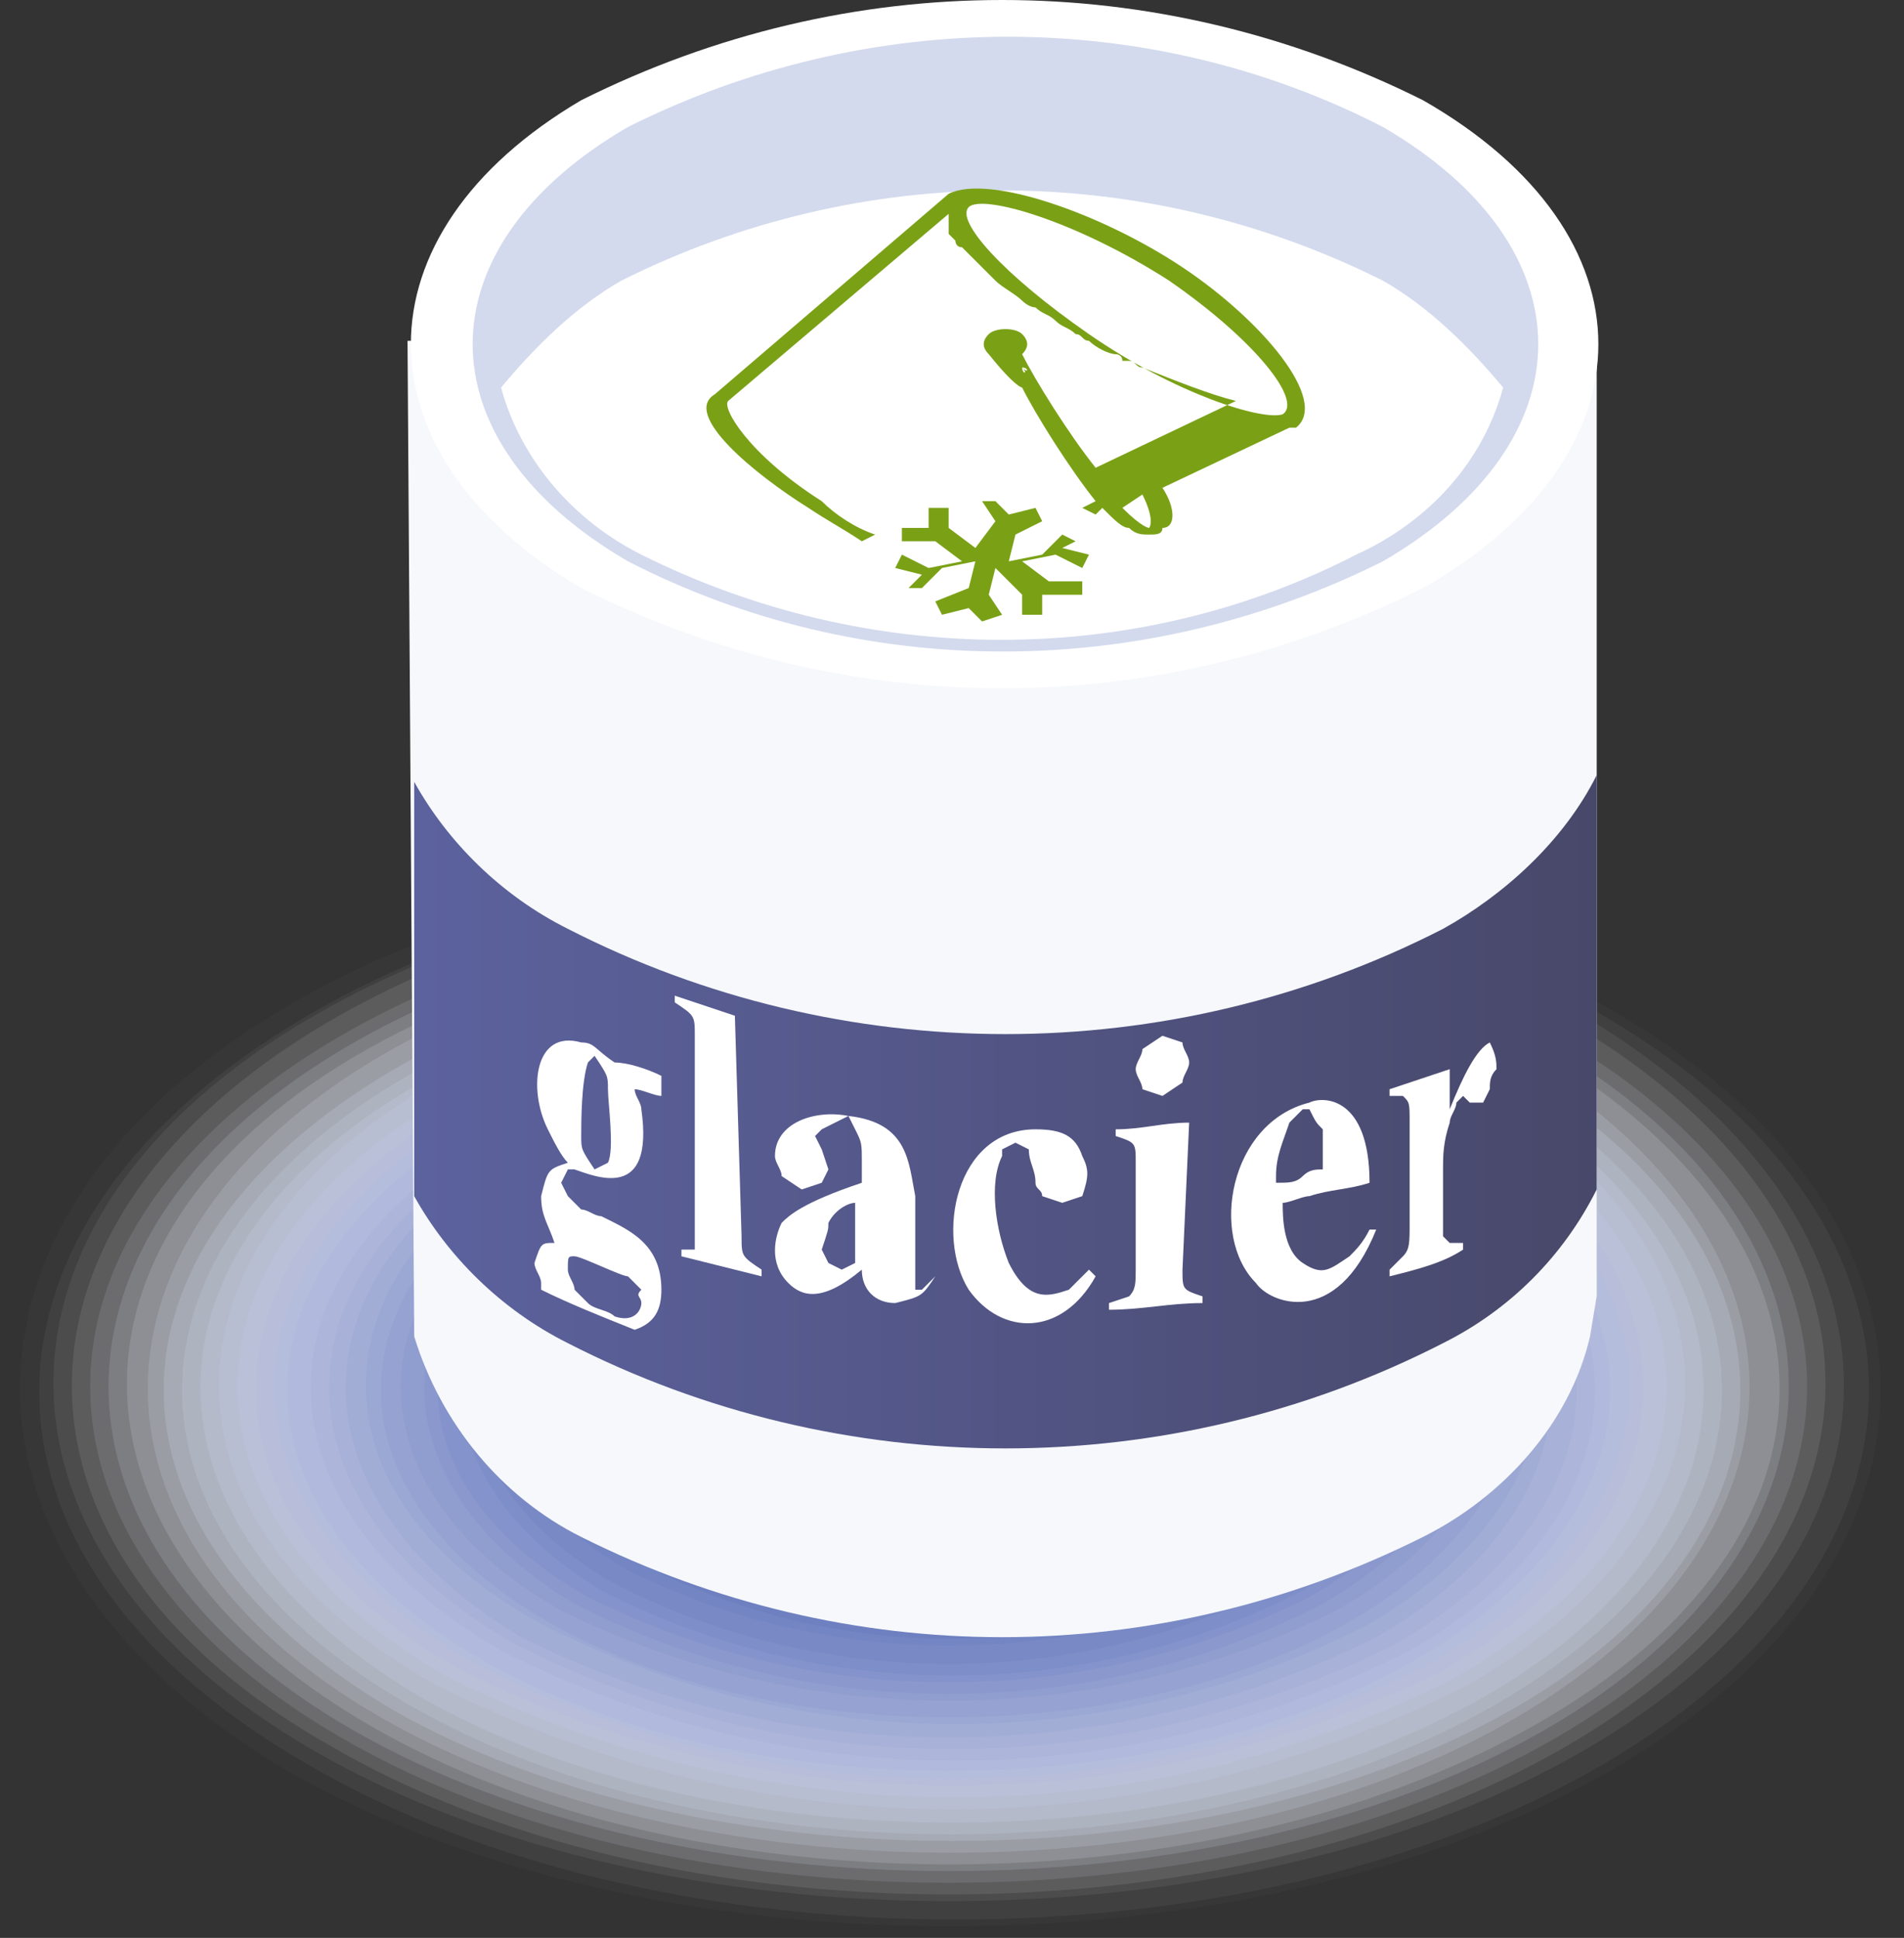<?xml version="1.0" encoding="utf-8"?>
<!-- Generator: Adobe Illustrator 26.2.1, SVG Export Plug-In . SVG Version: 6.00 Build 0)  -->
<svg version="1.1" id="图层_1" xmlns="http://www.w3.org/2000/svg" xmlns:xlink="http://www.w3.org/1999/xlink" x="0px" y="0px"
	 viewBox="0 0 28.5 29" style="enable-background:new 0 0 28.5 29;" xml:space="preserve">
<rect x="0" y="0" width="28.5" height="29" fill="#333333" stroke="none"/>
<style type="text/css">
	.st0{fill:#FFFFFF;fill-opacity:0;}
	.st1{opacity:2.000000e-02;fill:#FAFAFD;enable-background:new    ;}
	.st2{opacity:5.000000e-02;fill:#F5F6FA;enable-background:new    ;}
	.st3{opacity:7.000000e-02;fill:#EFF1F8;enable-background:new    ;}
	.st4{opacity:0.1;fill:#EAEDF6;enable-background:new    ;}
	.st5{opacity:0.12;fill:#E5E8F4;enable-background:new    ;}
	.st6{opacity:0.15;fill:#E0E3F1;enable-background:new    ;}
	.st7{opacity:0.17;fill:#DADFEF;enable-background:new    ;}
	.st8{opacity:0.2;fill:#D5DAED;enable-background:new    ;}
	.st9{opacity:0.22;fill:#D0D6EB;enable-background:new    ;}
	.st10{opacity:0.24;fill:#CBD1E8;enable-background:new    ;}
	.st11{opacity:0.27;fill:#C5CCE6;enable-background:new    ;}
	.st12{opacity:0.29;fill:#C0C8E4;enable-background:new    ;}
	.st13{opacity:0.32;fill:#BBC3E2;enable-background:new    ;}
	.st14{opacity:0.34;fill:#B6BEDF;enable-background:new    ;}
	.st15{opacity:0.37;fill:#B0BADD;enable-background:new    ;}
	.st16{opacity:0.39;fill:#ABB5DB;enable-background:new    ;}
	.st17{opacity:0.41;fill:#A6B1D8;enable-background:new    ;}
	.st18{opacity:0.44;fill:#A1ACD6;enable-background:new    ;}
	.st19{opacity:0.46;fill:#9BA7D4;enable-background:new    ;}
	.st20{opacity:0.49;fill:#96A3D2;enable-background:new    ;}
	.st21{opacity:0.51;fill:#919ECF;enable-background:new    ;}
	.st22{opacity:0.54;fill:#8C9ACD;enable-background:new    ;}
	.st23{opacity:0.56;fill:#8695CB;enable-background:new    ;}
	.st24{opacity:0.59;fill:#8190C9;enable-background:new    ;}
	.st25{opacity:0.61;fill:#7C8CC6;enable-background:new    ;}
	.st26{opacity:0.63;fill:#7787C4;enable-background:new    ;}
	.st27{opacity:0.66;fill:#7183C2;enable-background:new    ;}
	.st28{opacity:0.68;fill:#6C7EBF;enable-background:new    ;}
	.st29{opacity:0.71;fill:#6779BD;enable-background:new    ;}
	.st30{opacity:0.73;fill:#6275BB;enable-background:new    ;}
	.st31{opacity:0.76;fill:#5C70B9;enable-background:new    ;}
	.st32{opacity:0.78;fill:#576BB6;enable-background:new    ;}
	.st33{opacity:0.8;fill:#5267B4;enable-background:new    ;}
	.st34{opacity:0.83;fill:#4D62B2;enable-background:new    ;}
	.st35{opacity:0.85;fill:#475EB0;enable-background:new    ;}
	.st36{opacity:0.88;fill:#4259AD;enable-background:new    ;}
	.st37{opacity:0.9;fill:#3D54AB;enable-background:new    ;}
	.st38{opacity:0.93;fill:#3850A9;enable-background:new    ;}
	.st39{opacity:0.95;fill:#324BA7;enable-background:new    ;}
	.st40{opacity:0.98;fill:#2D47A4;enable-background:new    ;}
	.st41{fill:#2842A2;}
	.st42{fill:#F6F8FB;}
	.st43{fill:#FFFFFF;}
	.st44{fill:#D3DAED;}
	.st45{display:none;fill:url(#SVGID_1_);}
	.st46{fill:url(#SVGID_00000095301237339942506850000005284875293141700792_);}
	.st47{fill-rule:evenodd;clip-rule:evenodd;fill:#7AA116;}
	.st48{enable-background:new    ;}
	.st49{clip-path:url(#SVGID_00000060009926315964221070000012712068728678184099_);}
</style>
<g id="图层_2_00000109708776710064405010000013253599972487348875_">
	<g id="Graphics">
		<g id="Layer_18">
			<path class="st0" d="M4.2,26.6c5.6,3.2,14.6,3.2,20.2,0s5.6-8.4,0-11.6S9.8,11.8,4.2,15S-1.4,23.4,4.2,26.6z"/>
			<path class="st1" d="M4.3,26.5c5.4,3.1,14.4,3.1,19.8,0s5.4-8.3,0-11.4S9.8,11.9,4.4,15S-1.1,23.3,4.3,26.5z"/>
			<path class="st2" d="M4.6,26.4c5.3,3.1,14.1,3.1,19.4,0s5.3-8.1,0-11.2s-14.1-3.1-19.4,0S-0.8,23.3,4.6,26.4z"/>
			<path class="st3" d="M4.7,26.2c5.2,3,13.8,3,19,0s5.2-7.9,0-11s-13.8-3-19,0S-0.5,23.2,4.7,26.2z"/>
			<path class="st4" d="M4.9,26.1c5.1,3,13.5,3,18.6,0s5.1-7.8,0-10.8s-13.5-3-18.6,0S-0.2,23.2,4.9,26.1z"/>
			<path class="st5" d="M5.1,26c5,2.9,13.2,2.9,18.2,0s5-7.6,0-10.5s-13.2-2.9-18.2,0S0.1,23.1,5.1,26z"/>
			<path class="st6" d="M5.3,25.9c4.9,2.8,12.9,2.8,17.8,0s4.9-7.5,0-10.3s-12.9-2.8-17.8,0S0.4,23.1,5.3,25.9z"/>
			<path class="st7" d="M5.5,25.8c4.8,2.8,12.6,2.8,17.5,0s4.8-7.3,0-10.1s-12.7-2.7-17.5,0S0.7,23,5.5,25.8z"/>
			<path class="st8" d="M5.7,25.7c4.7,2.7,12.4,2.7,17,0s4.7-7.1,0-9.9s-12.4-2.7-17,0S1,23,5.7,25.7z"/>
			<path class="st9" d="M5.9,25.6c4.6,2.6,12.1,2.6,16.7,0s4.6-7,0-9.6s-12.1-2.7-16.7,0S1.3,22.9,5.9,25.6z"/>
			<path class="st10" d="M6.1,25.5c4.5,2.6,11.8,2.6,16.3,0s4.5-6.8,0-9.4s-11.8-2.6-16.3,0S1.6,22.9,6.1,25.5z"/>
			<path class="st11" d="M6.3,25.4c4.4,2.5,11.5,2.5,15.9,0s4.4-6.7,0-9.2s-11.5-2.5-15.9,0S1.9,22.8,6.3,25.4z"/>
			<path class="st12" d="M6.5,25.2c4.9,2.5,10.6,2.5,15.5,0c4.3-2.5,4.3-6.5,0-9c-4.9-2.5-10.6-2.5-15.5,0
				C2.2,18.7,2.2,22.8,6.5,25.2z"/>
			<path class="st13" d="M6.7,25.1c4.8,2.4,10.4,2.4,15.1,0c4.2-2.4,4.2-6.3,0-8.7C17,14,11.4,14,6.7,16.4
				C2.5,18.8,2.5,22.7,6.7,25.1z"/>
			<path class="st14" d="M6.9,25c4.6,2.3,10.1,2.3,14.7,0c4-2.3,4-6.2,0-8.5c-4.6-2.3-10.1-2.3-14.7,0C2.8,18.9,2.8,22.7,6.9,25z"/>
			<path class="st15" d="M7.1,24.9c4.5,2.3,9.8,2.3,14.3,0c4-2.3,4-6,0-8.3c-4.5-2.3-9.8-2.3-14.3,0C3.1,18.9,3.1,22.6,7.1,24.9z"/>
			<ellipse class="st16" cx="14.2" cy="20.8" rx="9.9" ry="5.7"/>
			<path class="st17" d="M7.5,24.7c4.3,2.2,9.3,2.2,13.6,0c3.7-2.1,3.7-5.7,0-7.8c-4.3-2.2-9.3-2.2-13.6,0C3.7,19,3.7,22.5,7.5,24.7
				z"/>
			<path class="st18" d="M7.7,24.6c4.1,2.1,9,2.1,13.2,0c3.6-2.1,3.6-5.5,0-7.6c-4.1-2.1-9-2.1-13.2,0C4,19,4,22.5,7.7,24.6z"/>
			<path class="st19" d="M7.8,24.5c4,2,8.8,2,12.8,0c3.5-2,3.5-5.4,0-7.4c-4-2-8.8-2-12.8,0C4.3,19.1,4.3,22.4,7.8,24.5z"/>
			<path class="st20" d="M8.1,24.3c3.9,2,8.5,2,12.4,0c3.4-2,3.4-5.2,0-7.2c-3.9-2-8.5-2-12.4,0C4.6,19.1,4.6,22.4,8.1,24.3z"/>
			<ellipse class="st21" cx="14.2" cy="20.8" rx="8.5" ry="4.9"/>
			<path class="st22" d="M8.4,24.1c3.6,1.8,8,1.8,11.6,0c3.2-1.8,3.2-4.9,0-6.7c-3.6-1.8-8-1.8-11.6,0C5.2,19.2,5.2,22.3,8.4,24.1z"
				/>
			<path class="st23" d="M8.6,24c3.5,1.8,7.7,1.8,11.2,0c3.1-1.8,3.1-4.7,0-6.5c-3.5-1.8-7.7-1.8-11.2,0C5.6,19.3,5.6,22.2,8.6,24z"
				/>
			<path class="st24" d="M8.8,23.9c3.4,1.7,7.4,1.7,10.8,0c3-1.7,3-4.5,0-6.3c-3.4-1.7-7.4-1.7-10.8,0C5.8,19.4,5.8,22.2,8.8,23.9z"
				/>
			<path class="st25" d="M9,23.8c3.3,1.7,7.2,1.7,10.5,0c2.9-1.6,2.9-4.4,0-6c-3.3-1.7-7.2-1.7-10.5,0C6.2,19.4,6.2,22.1,9,23.8z"/>
			<path class="st26" d="M9.2,23.7c3.1,1.6,6.9,1.6,10,0c2.8-1.6,2.8-4.2,0-5.8c-3.1-1.6-6.9-1.6-10,0C6.4,19.5,6.4,22.1,9.2,23.7z"
				/>
			<path class="st27" d="M9.4,23.5c3,1.5,6.6,1.5,9.7,0c2.7-1.5,2.7-4,0-5.6c-3-1.5-6.6-1.5-9.7,0C6.8,19.5,6.8,22,9.4,23.5z"/>
			<path class="st28" d="M9.6,23.4c2.9,1.5,6.4,1.5,9.3,0c2.5-1.5,2.5-3.9,0-5.4c-2.9-1.5-6.4-1.5-9.3,0C7.1,19.5,7.1,22,9.6,23.4z"
				/>
			<path class="st29" d="M9.8,23.3c2.8,1.4,6.1,1.4,8.9,0c2.5-1.4,2.5-3.7,0-5.1c-2.8-1.4-6.1-1.4-8.9,0C7.3,19.6,7.3,21.9,9.8,23.3
				z"/>
			<path class="st30" d="M10,23.2c2.7,1.3,5.8,1.3,8.5,0c2.3-1.4,2.3-3.6,0-4.9c-2.7-1.3-5.8-1.3-8.5,0C7.7,19.6,7.7,21.9,10,23.2z"
				/>
			<path class="st31" d="M10.2,23.1c2.6,1.3,5.6,1.3,8.1,0c2.2-1.3,2.2-3.4,0-4.7c-2.6-1.3-5.6-1.3-8.1,0C8,19.7,8,21.8,10.2,23.1z"
				/>
			<path class="st32" d="M10.4,23c2.4,1.2,5.3,1.2,7.7,0c2.1-1.2,2.1-3.2,0-4.5c-2.4-1.2-5.3-1.2-7.7,0C8.3,19.8,8.3,21.8,10.4,23z"
				/>
			<path class="st33" d="M10.6,22.9c2.3,1.2,5,1.2,7.3,0c2-1.2,2-3.1,0-4.2c-2.3-1.2-5-1.2-7.3,0C8.6,19.8,8.6,21.7,10.6,22.9z"/>
			<path class="st34" d="M10.8,22.8c2.2,1.1,4.8,1.1,7,0c1.9-1.1,1.9-2.9,0-4c-2.2-1.1-4.8-1.1-6.9,0C8.9,19.9,8.9,21.7,10.8,22.8z"
				/>
			<path class="st35" d="M11,22.6c2.1,1,4.5,1,6.5,0c1.8-1,1.8-2.7,0-3.8c-2.1-1.1-4.5-1.1-6.6,0C9.2,19.9,9.2,21.6,11,22.6z"/>
			<path class="st36" d="M11.2,22.5c1.9,1,4.2,1,6.2,0c1.7-1,1.7-2.6,0-3.6c-1.9-1-4.2-1-6.2,0C9.5,20,9.5,21.6,11.2,22.5z"/>
			<path class="st37" d="M11.4,22.4c1.8,0.9,4,0.9,5.8,0c1.6-0.9,1.6-2.4,0-3.3c-1.8-0.9-4-0.9-5.8,0C9.8,20,9.8,21.5,11.4,22.4z"/>
			<path class="st38" d="M11.6,22.3c1.7,0.9,3.7,0.9,5.4,0c1.5-0.9,1.5-2.3,0-3.1c-1.7-0.9-3.7-0.9-5.4,0
				C10.1,20.1,10.1,21.5,11.6,22.3z"/>
			<path class="st39" d="M11.7,22.2c1.6,0.8,3.4,0.8,5,0c1.4-0.8,1.4-2.1,0-2.9c-1.6-0.8-3.4-0.8-5,0C10.4,20.1,10.4,21.4,11.7,22.2
				z"/>
			<path class="st40" d="M11.9,22.1c1.5,0.7,3.2,0.7,4.6,0c0.7-0.2,1.1-1,0.9-1.8c-0.1-0.4-0.5-0.8-0.9-0.9c-1.4-0.7-3.2-0.7-4.6,0
				c-1,0-1.8,0.4-1.8,1.3C10.2,21.7,11,22.5,11.9,22.1z"/>
			<path class="st41" d="M12.1,22c1.3,0.7,2.9,0.7,4.2,0c0.7-0.2,1-1,0.8-1.6c-0.1-0.4-0.4-0.7-0.8-0.8c-1.3-0.7-2.9-0.7-4.2,0
				c-0.6,0.3-0.9,1.1-0.6,1.8C11.7,21.6,11.9,21.8,12.1,22z"/>
			<path class="st42" d="M23.9,19.4L23.9,19.4V5.3L6.1,5.1L6.2,20c0.4,1.3,1.3,2.4,2.5,3c4,2,8.6,2,12.6,0c1.2-0.6,2.2-1.7,2.5-3
				L23.9,19.4z"/>
			<path class="st43" d="M8.7,8.8c4,2,8.6,2,12.6,0c3.5-2,3.5-5.3,0-7.3c-4-2-8.6-2-12.6,0C5.3,3.5,5.3,6.8,8.7,8.8z"/>
			<path class="st44" d="M9.4,8.4c3.5,1.8,7.7,1.8,11.3,0c3.1-1.8,3.1-4.7,0-6.5c-3.5-1.8-7.7-1.8-11.3,0C6.3,3.7,6.3,6.6,9.4,8.4z"
				/>
			
				<linearGradient id="SVGID_1_" gradientUnits="userSpaceOnUse" x1="7.175" y1="108.263" x2="22.905" y2="108.263" gradientTransform="matrix(1 0 0 1 0 -102)">
				<stop  offset="0" style="stop-color:#5C629E"/>
				<stop  offset="1" style="stop-color:#48486A"/>
			</linearGradient>
			<path class="st45" d="M22.9,5.8c-0.5-0.7-1.2-1.2-1.9-1.6c-3.8-1.9-8.2-1.9-12,0c-0.7,0.4-1.3,1-1.8,1.6c0.4,1.1,1.2,2.1,2.2,2.6
				c3.5,1.8,7.7,1.8,11.3,0C21.7,7.9,22.5,6.9,22.9,5.8z"/>
			<path class="st43" d="M22.5,5.8c-0.5-0.6-1.1-1.2-1.8-1.6c-3.6-1.8-7.8-1.8-11.4,0C8.6,4.6,8,5.2,7.5,5.8c0.3,1.1,1.1,2,2.1,2.5
				C13,10,17,10,20.3,8.3C21.4,7.8,22.2,6.9,22.5,5.8z"/>
			
				<linearGradient id="SVGID_00000081646766600685204060000004435238911012515980_" gradientUnits="userSpaceOnUse" x1="6.18" y1="118.638" x2="23.94" y2="118.638" gradientTransform="matrix(1 0 0 1 0 -102)">
				<stop  offset="0" style="stop-color:#5C629E"/>
				<stop  offset="1" style="stop-color:#48486A"/>
			</linearGradient>
			<path style="fill:url(#SVGID_00000081646766600685204060000004435238911012515980_);" d="M6.2,17.9c0.5,0.9,1.3,1.7,2.3,2.2
				c4.1,2.1,9,2.1,13.1,0c1-0.5,1.8-1.3,2.3-2.3v-6.2c-0.5,1-1.4,1.8-2.3,2.3c-4.1,2.1-9,2.1-13.1,0c-1-0.5-1.8-1.3-2.3-2.2V17.9z"
				/>
		</g>
	</g>
</g>
<path id="Amazon-Simple-Storage-Service-Glacier_Icon_32_Squid" class="st47" d="M15.6,8.9v0.3h-0.3V8.9l-0.4-0.4l-0.1,0.4L15,9.2
	l-0.3,0.1l-0.2-0.2l-0.4,0.1L14,9l0.5-0.2l0.1-0.4l-0.5,0.1l-0.3,0.3l-0.2,0l0.2-0.2l-0.4-0.1l0.1-0.2l0.4,0.2l0.5-0.1L14,8.1h-0.5
	V7.9h0.4V7.6h0.3v0.3l0.4,0.3l0.3-0.4l-0.2-0.3h0.2l0.2,0.2l0.4-0.1l0.1,0.2L15.2,8l-0.1,0.4l0.5-0.1L15.9,8l0.2,0.1l-0.2,0.1
	l0.4,0.1l-0.1,0.2l-0.4-0.2l-0.5,0.1l0.4,0.3h0.5v0.2H15.6z M16.8,7.6l0.3-0.2c0.2,0.4,0.1,0.5,0.1,0.5S17.1,7.9,16.8,7.6L16.8,7.6z
	 M17.5,4.2c1.3,0.9,2,1.8,1.7,2l0,0l0,0c-0.3,0.1-1.6-0.3-2.9-1.2s-2-1.7-1.8-1.9l0,0C14.7,2.9,16.1,3.3,17.5,4.2L17.5,4.2z
	 M15.3,5.5C15.3,5.5,15.4,5.5,15.3,5.5C15.4,5.5,15.4,5.6,15.3,5.5C15.4,5.6,15.3,5.6,15.3,5.5L15.3,5.5z M17.4,7.3l1.9-0.9l0,0h0.1
	l0,0C19.9,6,18.9,4.8,17.7,4s-2.9-1.4-3.5-1.1l0,0l0,0l-3.5,3c-0.5,0.3,0.6,1.2,1.4,1.7c0.3,0.2,0.5,0.3,0.8,0.5L13.1,8
	c-0.3-0.1-0.6-0.3-0.8-0.5c-1.1-0.7-1.5-1.4-1.4-1.5l3.3-2.8l0,0c0,0,0,0,0,0.1c0,0,0,0,0,0.1c0,0,0,0,0,0.1l0,0l0.1,0.1l0,0
	c0,0,0,0.1,0.1,0.1l0,0l0.1,0.1l0,0c0.1,0.1,0.2,0.2,0.3,0.3l0,0l0.1,0.1l0,0c0.1,0.1,0.3,0.2,0.4,0.3l0,0c0,0,0.1,0.1,0.2,0.1l0,0
	c0.1,0.1,0.2,0.1,0.3,0.2C15.9,4.9,16,4.9,16.1,5l0,0c0.1,0,0.1,0.1,0.2,0.1l0,0c0.1,0.1,0.3,0.2,0.4,0.2c0,0,0.1,0,0.1,0.1h0.1
	c0.1,0,0.1,0.1,0.2,0.1l0,0c0.5,0.2,1,0.4,1.4,0.5l-2.1,1c-0.4-0.5-0.9-1.3-1.1-1.7l0,0c0.1-0.1,0.1-0.2,0-0.3
	c-0.1-0.1-0.4-0.1-0.5,0s-0.1,0.2,0,0.3c0.4,0.5,0.5,0.5,0.5,0.5C15.5,6.2,16,7,16.4,7.5l-0.2,0.1l0.2,0.1l0.1-0.1
	c0.2,0.2,0.3,0.3,0.4,0.3C17,8,17.1,8,17.2,8c0.1,0,0.2,0,0.2-0.1C17.6,7.9,17.6,7.6,17.4,7.3L17.4,7.3z"/>
<g class="st48">
	<g>
		<defs>
			<path id="SVGID_00000034770671537319166680000013238455771409015707_" d="M6.2,17.1V9.9c0,0.8,0.3,1.5,0.9,2.3
				c2.3,2.6,7.8,3.6,12.4,2.4c3.3-0.9,5.1-2.7,5.1-4.6v7.2c0,1.9-1.9,3.7-5.1,4.6C14.9,23,9.4,22,7.2,19.4
				C6.5,18.7,6.2,17.9,6.2,17.1z"/>
		</defs>
		<clipPath id="SVGID_00000152223644647523185540000010199891151658910132_">
			<use xlink:href="#SVGID_00000034770671537319166680000013238455771409015707_"  style="overflow:visible;"/>
		</clipPath>
		<g style="clip-path:url(#SVGID_00000152223644647523185540000010199891151658910132_);">
			<path class="st43" d="M9.6,19.5c0,0.1-0.1,0.3-0.4,0.2c-0.1-0.1-0.3-0.1-0.4-0.2c-0.1-0.1-0.1-0.1-0.2-0.2c0-0.1-0.1-0.2-0.1-0.3
				c0-0.2,0-0.2,0.1-0.2c0.1,0,0.7,0.3,0.8,0.3l0.2,0.2C9.5,19.4,9.6,19.4,9.6,19.5 M8.9,17.5c-0.2-0.3-0.2-0.3-0.2-0.5
				s0-0.8,0.1-1.1l0.1-0.1c0.2,0.3,0.2,0.3,0.2,0.5s0.1,0.9,0,1.1L8.9,17.5 M9.9,19.3c0-0.7-0.5-0.9-0.9-1.1c-0.1,0-0.2-0.1-0.3-0.1
				l-0.2-0.2l-0.1-0.2l0.1-0.2h0.1c0.3,0.1,1.2,0.5,1-0.9c0-0.1-0.1-0.2-0.1-0.3c0.1,0,0.3,0.1,0.4,0.1v-0.3
				c-0.2-0.1-0.5-0.2-0.7-0.2c-0.3-0.2-0.3-0.3-0.5-0.3c-0.7-0.2-0.8,0.7-0.5,1.3c0.1,0.2,0.2,0.4,0.3,0.5c-0.3,0.1-0.3,0.1-0.4,0.5
				c0,0.3,0.1,0.4,0.2,0.7c-0.2,0-0.2,0-0.3,0.3c0,0.1,0.1,0.2,0.1,0.3c0,0,0,0,0,0.1c0.4,0.2,0.9,0.4,1.4,0.6l0,0
				C9.8,19.8,9.9,19.6,9.9,19.3"/>
			<path class="st43" d="M11,15.2c-0.3-0.1-0.6-0.2-0.9-0.3V15c0.3,0.2,0.3,0.2,0.3,0.5v2.9c0,0.2,0,0.3,0,0.3h-0.2v0.1
				c0.4,0.1,0.8,0.2,1.2,0.3V19c-0.3-0.2-0.3-0.2-0.3-0.5L11,15.2"/>
			<path class="st43" d="M12.6,19l-0.2-0.1l-0.1-0.2c0.1-0.3,0.1-0.3,0.1-0.4c0.1-0.2,0.3-0.3,0.4-0.3v0.9L12.6,19 M12.7,16.7
				c-0.5-0.1-1.1,0.1-1.1,0.6c0,0.1,0.1,0.2,0.1,0.3l0.3,0.2l0.3-0.1l0.1-0.2l-0.1-0.3L12.2,17l0.1-0.1L12.7,16.7l0.1,0.2
				c0.1,0.2,0.1,0.2,0.1,0.5v0.3c-0.9,0.3-1.1,0.5-1.2,0.6c-0.1,0.2-0.2,0.6,0.1,0.9c0.2,0.2,0.5,0.3,1.1-0.2c0,0.3,0.2,0.5,0.5,0.5
				c0.4-0.1,0.4-0.1,0.6-0.4l-0.1,0.1l-0.1,0.1h-0.1v-0.1V19v-1.1C13.6,17.4,13.6,16.8,12.7,16.7"/>
			<path class="st43" d="M15.5,16.9c-1.2,0-1.5,1.6-1,2.4c0.5,0.7,1.4,0.7,1.9-0.2L16.3,19c-0.1,0.1-0.2,0.2-0.3,0.3
				c-0.3,0.1-0.6,0.2-0.9-0.4c-0.2-0.5-0.3-1.2-0.1-1.6c0,0,0,0,0-0.1l0.2-0.1l0.2,0.1c0,0.2,0.1,0.3,0.1,0.5c0,0.1,0.1,0.1,0.1,0.2
				l0.3,0.1l0.3-0.1c0.1-0.3,0.1-0.4,0-0.6C16.1,17,15.9,16.9,15.5,16.9"/>
			<path class="st43" d="M17.8,16.8c-0.4,0-0.7,0.1-1.1,0.1V17c0.3,0.1,0.3,0.1,0.3,0.4V19c0,0.2,0,0.3-0.1,0.4l-0.3,0.1v0.1
				c0.5,0,0.9-0.1,1.4-0.1v-0.1c-0.3-0.1-0.3-0.1-0.3-0.4L17.8,16.8 M17.4,15.5l-0.3,0.2c0,0.1-0.1,0.2-0.1,0.3
				c0,0.1,0.1,0.2,0.1,0.3l0.3,0.1l0.3-0.2c0-0.1,0.1-0.2,0.1-0.3c0-0.1-0.1-0.2-0.1-0.3L17.4,15.5"/>
			<path class="st43" d="M19.1,17.7v-0.1c0-0.3,0.1-0.5,0.2-0.8l0.2-0.2h0.1c0.1,0.2,0.1,0.2,0.2,0.3c0,0.1,0,0.5,0,0.6
				c-0.1,0-0.2,0-0.3,0.1C19.4,17.7,19.3,17.7,19.1,17.7 M19.6,16.5c-1.2,0.3-1.5,2-0.8,2.7c0.2,0.3,1.2,0.7,1.8-0.8h-0.1
				c-0.1,0.2-0.2,0.3-0.3,0.4c-0.3,0.2-0.4,0.3-0.7,0.1c-0.3-0.2-0.3-0.7-0.3-0.9c0.1,0,0.3-0.1,0.4-0.1c0.3-0.1,0.6-0.1,0.9-0.2
				C20.5,16.4,19.8,16.4,19.6,16.5"/>
			<path class="st43" d="M22.3,15.6c-0.2,0.1-0.4,0.5-0.6,1V16c-0.3,0.1-0.6,0.2-0.9,0.3v0.1H21c0.1,0.1,0.1,0.1,0.1,0.4v1.5
				c0,0.3,0,0.4-0.1,0.5L20.8,19v0.1c0.4-0.1,0.8-0.2,1.1-0.4v-0.1h-0.2l-0.1-0.1v-0.2v-0.2v-0.6c0-0.2,0-0.4,0.1-0.7
				c0-0.1,0.1-0.2,0.1-0.3l0.1-0.1l0,0l0.1,0.1h0.2l0.1-0.2c0-0.1,0-0.2,0.1-0.3C22.4,15.9,22.4,15.8,22.3,15.6L22.3,15.6"/>
		</g>
	</g>
</g>
</svg>
